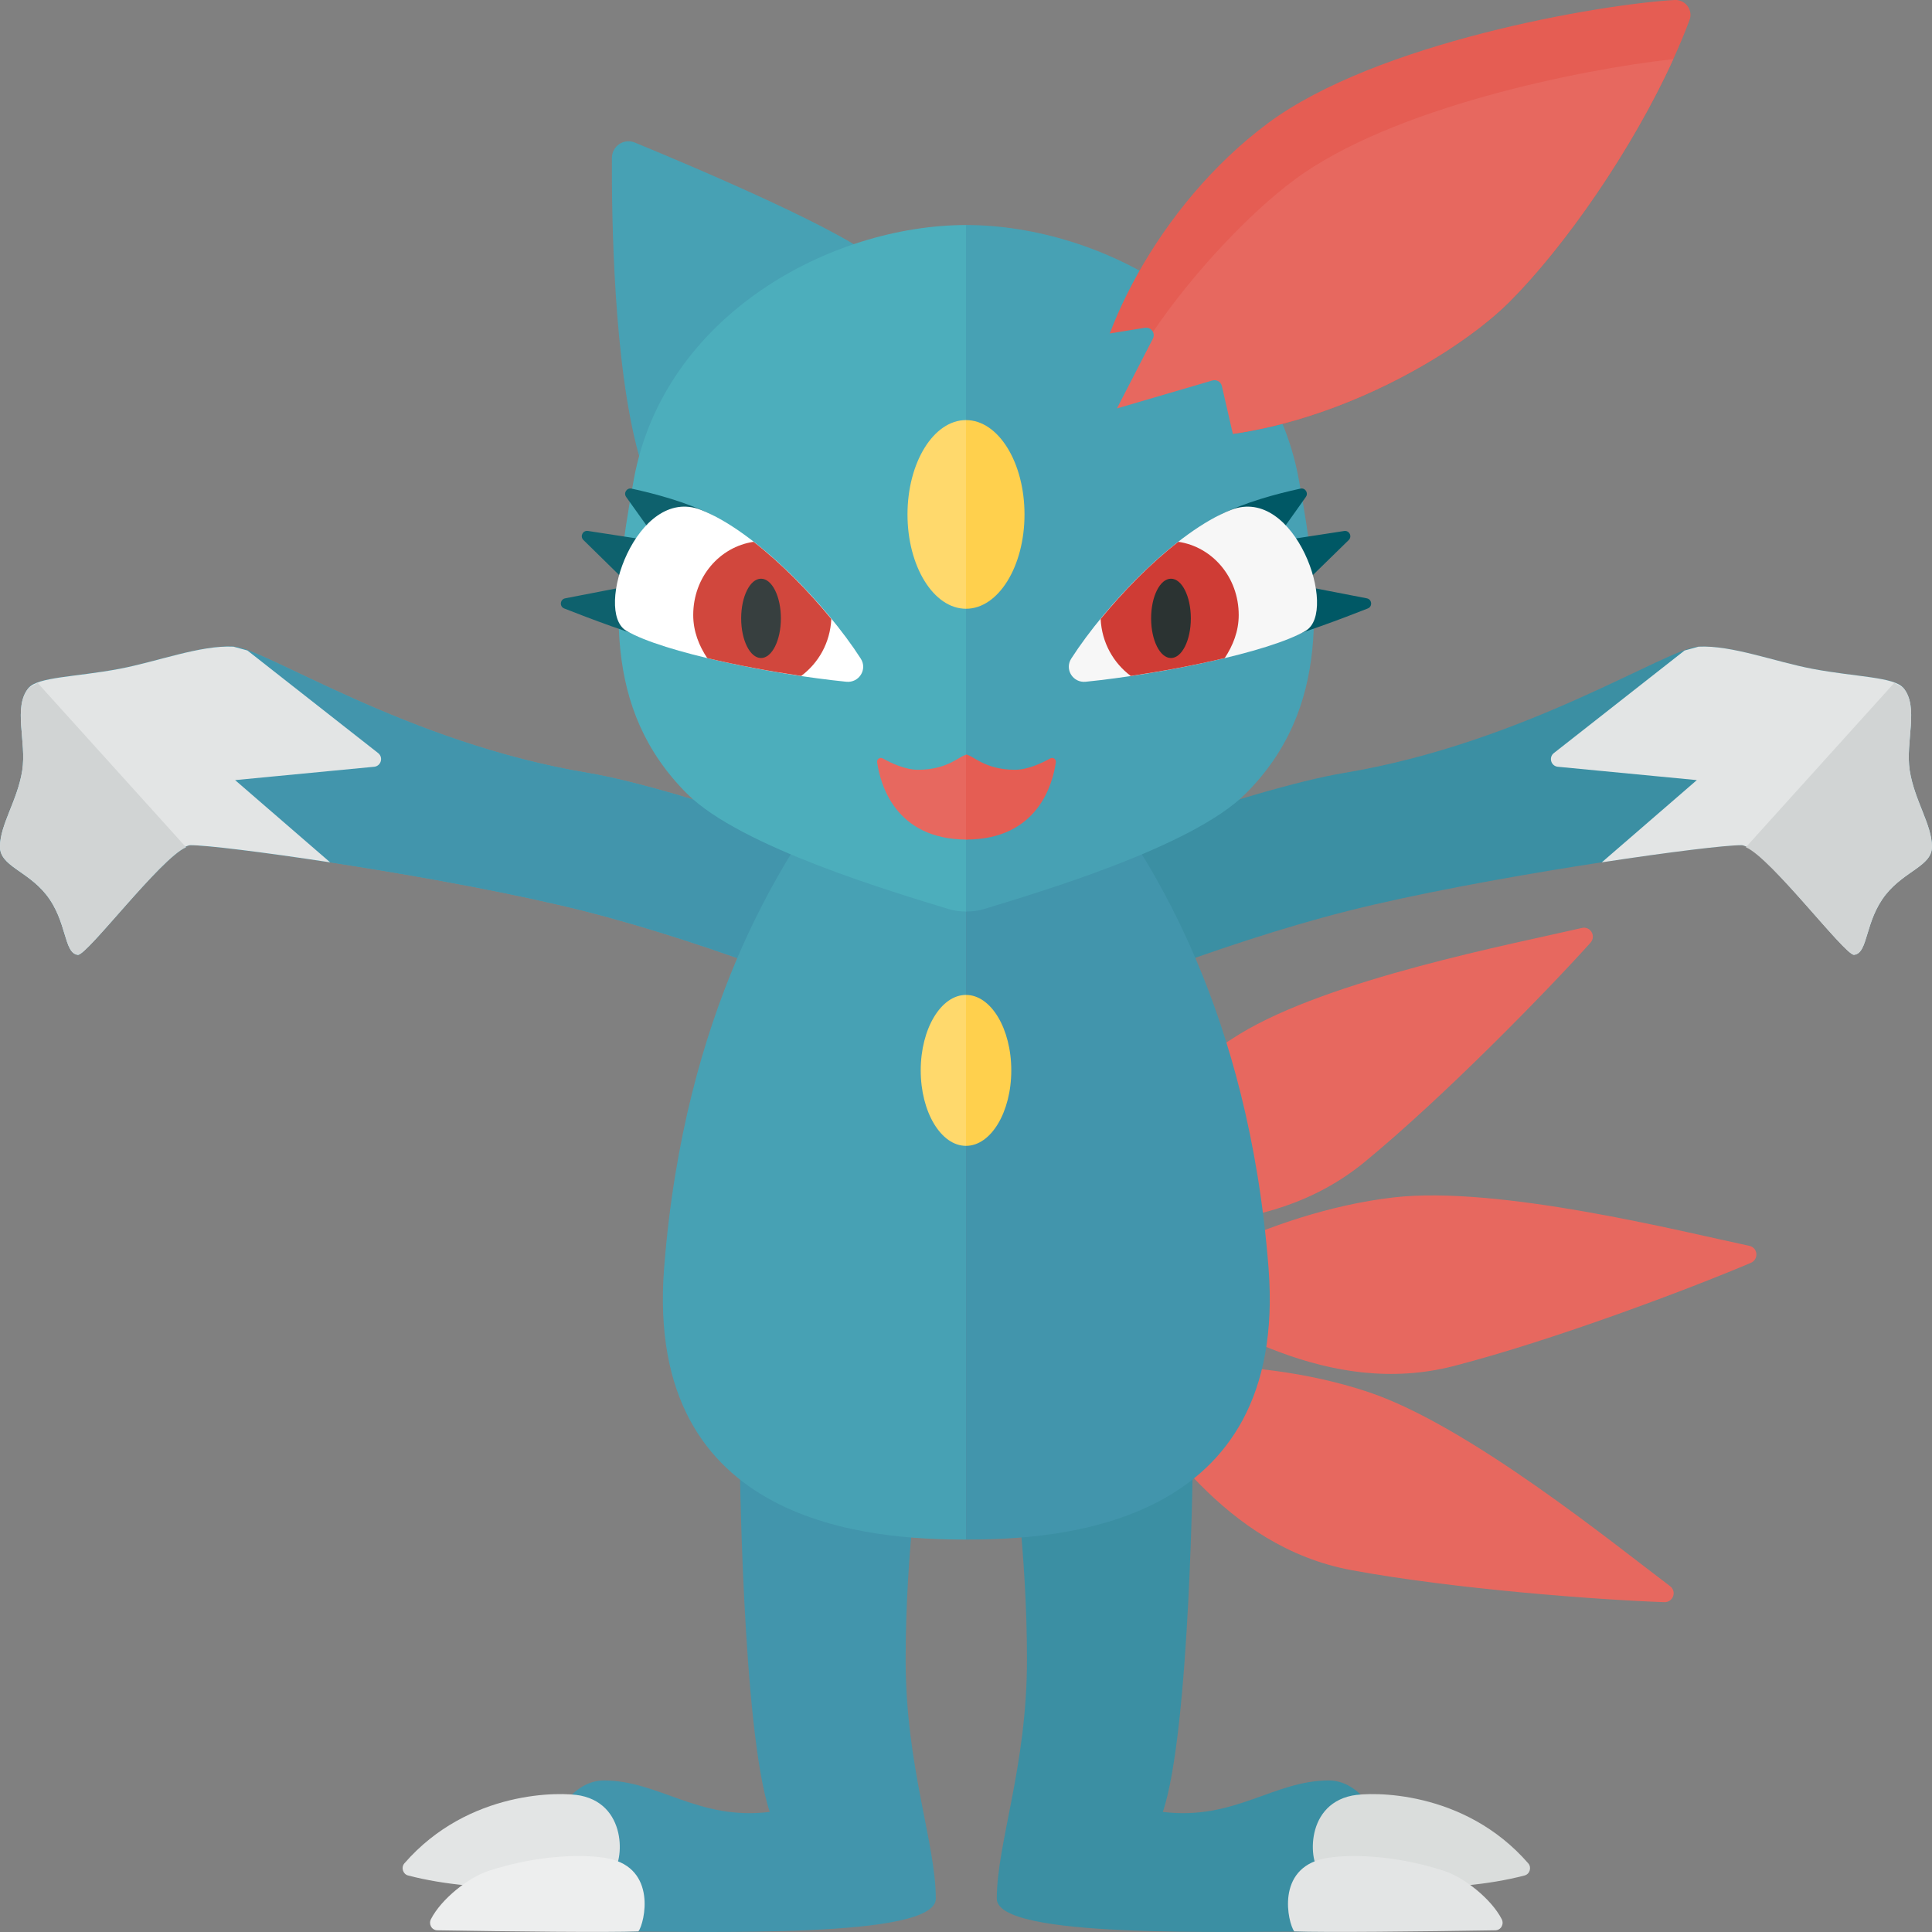 <svg xmlns="http://www.w3.org/2000/svg" width="32" height="32" viewBox="0 0 32 32"><rect x="0" y="0" width="32" height="32" fill="#808080" stroke="none"/><path fill="#3B8FA3" d="M16.563 14.679c.596-.325 4.146-1.618 5.701-1.877 3-.5 5.342-2.066 5.868-2.092.553-.028 1.263.25 1.895.368.725.136 1.347.132 1.5.316.263.316.03.889.105 1.368.079.5.368.895.368 1.263 0 .316-.447.395-.763.789-.353.441-.289.974-.526 1-.157.017-1.526-1.816-1.868-1.816-.581 0-4.342.539-6.526 1.092s-4.684 1.579-5.026 1.789c-.343.212-.728-2.2-.728-2.2z"/><path fill="#E3E5E5" d="M30.026 11.079c.725.136 1.347.132 1.5.316.263.316.03.889.105 1.368.079.5.368.895.368 1.263 0 .316-.447.395-.763.789-.353.441-.289.974-.526 1-.157.017-1.526-1.816-1.868-1.816-.264 0-1.183.112-2.311.284l1.574-1.362-2.303-.221c-.113-.012-.155-.155-.066-.226l2.166-1.7.23-.063c.553-.028 1.263.249 1.894.368z"/><path fill="#D1D4D4" d="M31.526 11.394c.263.316.03.889.105 1.368.079.5.368.895.368 1.263 0 .316-.447.395-.763.789-.353.441-.289.974-.526 1-.148.016-1.369-1.601-1.793-1.781l2.458-2.722.151.083z"/><g fill="#47A1B4"><path d="M15.437 14.679c-.596-.325-4.146-1.618-5.701-1.877-3-.5-5.342-2.066-5.868-2.092-.553-.028-1.263.25-1.895.368-.725.136-1.347.132-1.5.316-.263.316-.03.889-.105 1.368-.079.501-.368.895-.368 1.264 0 .316.447.395.763.789.353.441.289.974.526 1 .157.017 1.526-1.816 1.868-1.816.581 0 4.342.539 6.526 1.092s4.684 1.579 5.026 1.789c.343.211.728-2.201.728-2.201zM1.974 11.079c-.725.136-1.347.132-1.5.316-.263.316-.03.889-.105 1.368-.08.5-.369.894-.369 1.263 0 .316.447.395.763.789.353.441.289.974.526 1 .157.017 1.526-1.816 1.868-1.816.264 0 1.183.112 2.311.284l-1.574-1.362 2.304-.221c.113-.012.155-.155.066-.226l-2.166-1.7-.23-.063c-.553-.028-1.263.249-1.894.368zM.624 11.312l2.458 2.722c-.423.18-1.644 1.798-1.793 1.781-.237-.026-.173-.559-.526-1-.316-.395-.763-.473-.763-.789 0-.368.289-.763.368-1.263.076-.479-.158-1.053.105-1.368l.151-.083z"/></g><path fill="#4295AC" d="M15.437 14.679c-.596-.325-4.146-1.618-5.701-1.877-3-.5-5.342-2.066-5.868-2.092-.553-.028-1.263.25-1.895.368-.725.136-1.347.132-1.5.316-.263.316-.03.889-.105 1.368-.079.501-.368.895-.368 1.264 0 .316.447.395.763.789.353.441.289.974.526 1 .157.017 1.526-1.816 1.868-1.816.581 0 4.342.539 6.526 1.092s4.684 1.579 5.026 1.789c.343.211.728-2.201.728-2.201z"/><path fill="#E3E5E5" d="M1.974 11.079c-.725.136-1.347.132-1.5.316-.263.316-.03.889-.105 1.368-.08.5-.369.894-.369 1.263 0 .316.447.395.763.789.353.441.289.974.526 1 .157.017 1.526-1.816 1.868-1.816.264 0 1.183.112 2.311.284l-1.574-1.362 2.304-.221c.113-.012.155-.155.066-.226l-2.166-1.7-.23-.063c-.553-.028-1.263.249-1.894.368z"/><path fill="#D1D4D4" d="M.624 11.312l2.458 2.722c-.423.18-1.644 1.798-1.793 1.781-.237-.026-.173-.559-.526-1-.316-.395-.763-.473-.763-.789 0-.368.289-.763.368-1.263.076-.479-.158-1.053.105-1.368l.151-.083z"/><path fill="#4295AC" d="M15.25 24.039h-3s.042 4.618.5 5.972c-1.188.146-1.833-.521-2.75-.521-1.042 0-1.583 2.5-.042 2.5 1.792 0 5.542.125 5.542-.542 0-.917-.5-2.188-.5-3.958 0-1.809.25-3.451.25-3.451z"/><path fill="#E3E5E5" d="M9.618 29.741c-.311-.064-1.857-.101-2.92 1.122-.059.068-.025.179.062.201 1.199.314 2.843.226 3.358-.032.208-.104.312-1.125-.5-1.291z"/><path fill="#EDEEEE" d="M10.074 30.782c-.323-.066-1.104-.083-1.988.208-.328.108-.777.463-.948.797-.043.084.012.184.107.185 1.215.02 2.832.038 3.33.018.103-.145.311-1.041-.501-1.208z"/><path fill="#3B8FA3" d="M16.76 24.039h3s-.042 4.618-.5 5.972c1.188.146 1.833-.521 2.75-.521 1.042 0 1.583 2.5.042 2.5-1.792 0-5.542.125-5.542-.542 0-.917.5-2.188.5-3.958 0-1.809-.25-3.451-.25-3.451z"/><path fill="#DADDDC" d="M22.393 29.741c.311-.064 1.857-.101 2.92 1.122.059.068.025.179-.062.201-1.199.314-2.843.226-3.358-.032-.209-.104-.313-1.125.5-1.291z"/><path fill="#E3E5E5" d="M21.937 30.782c.323-.066 1.104-.083 1.988.208.328.108.777.463.948.797.043.084-.012.184-.107.185-1.215.02-2.832.038-3.33.018-.104-.145-.312-1.041.501-1.208z"/><path fill="#E7685F" d="M23.083 19.833c1.736-.2 4.752.56 5.891.802.143.03.16.224.025.282-1.017.432-3.269 1.282-4.917 1.708-2.083.538-3.925-.708-5.047-1.313.001 0 1.88-1.228 4.048-1.479zm-4.715 2.851c.761 1.023 1.904 2.931 4.019 3.323 1.674.311 4.073.491 5.178.53.147.005.213-.178.096-.266-.931-.7-3.343-2.664-5.001-3.216-2.07-.691-4.292-.371-4.292-.371zm-.888-2.5c1.273.075 3.469.425 5.129-.943 1.314-1.083 2.995-2.805 3.734-3.626.098-.109.001-.278-.142-.245-1.135.263-4.19.848-5.678 1.763-1.86 1.144-3.043 3.051-3.043 3.051z"/><path fill="#47A1B4" d="M13.667 13.292c-.708 1-2.333 3.417-2.667 7.708s3.458 4.5 5 4.5v-12.208s-2.282-.072-2.333 0zM10.577 7.521c-.415-1.499-.447-3.941-.442-4.904.001-.199.198-.331.382-.255.991.408 3.623 1.522 4.047 1.993.502.559-2.537 3.609-3.792 3.364-.098-.019-.168-.102-.195-.198z"/><path fill="#4CAEBC" d="M10.5 7.929c-.373 2.014-.52 3.818.879 5.217.889.889 3.466 1.644 4.326 1.909.101.031.203.044.305.043v-11.371c-2.26 0-5.01 1.5-5.51 4.202z"/><path fill="#4295AC" d="M18.344 13.292c.708 1 2.333 3.417 2.667 7.708.333 4.292-3.469 4.5-5.01 4.5v-12.208c-.001 0 2.291-.072 2.343 0z"/><path fill="#47A1B4" d="M21.51 7.929c.373 2.014.52 3.818-.879 5.217-.889.889-3.466 1.644-4.326 1.909-.101.031-.203.044-.305.043v-11.371c2.26 0 5.01 1.5 5.51 4.202z"/><path fill="#E55D53" d="M18.059 7.035c0-1.375 1.123-3.641 2.941-4.994 1.792-1.333 5.477-1.968 6.736-2.041.178-.01.311.165.248.332-.626 1.676-1.942 3.626-2.984 4.668-1.12 1.12-4.316 2.869-6.941 2.035z"/><path fill="#E7685F" d="M18.61 7.169c2.506.459 5.347-1.126 6.39-2.169.91-.91 2.029-2.513 2.715-4.021-1.533.169-4.667.802-6.277 2-1.499 1.115-3.501 3.771-2.828 4.19z"/><path fill="#47A1B4" d="M16.375 5.848l2.589-.419c.101-.016.178.089.131.181l-.595 1.155 1.581-.463c.069-.02.141.022.157.092l.429 1.871-3.417-.5-.875-1.917z"/><path fill="#E7685F" d="M16.017 12.5c-.109 0-.297.25-.813.25-.211 0-.449-.113-.583-.188-.045-.025-.1.011-.093.062.048.344.289 1.282 1.488 1.282v-1.406z"/><path fill="#E55D53" d="M16 12.5c.109 0 .297.25.812.25.211 0 .449-.113.583-.188.045-.025.1.011.093.062-.048.344-.289 1.282-1.488 1.282v-1.406z"/><path fill="#0E616D" d="M10.371 8.231c-.047-.066.01-.155.089-.138.403.087.919.228 1.325.431.486.243-.286 1.937-.841 2.105-.451-.109-1.196-.392-1.599-.551-.082-.032-.07-.152.017-.168l1.074-.208-.773-.758c-.061-.06-.01-.163.075-.15l1.163.179-.53-.742z"/><path fill="#fff" d="M14.018 11.292c.21.021.353-.205.239-.383-.576-.897-1.741-2.111-2.648-2.464-1.06-.412-1.783 1.68-1.236 2.002.613.36 2.417.721 3.645.845z"/><path fill="#D1473D" d="M13.27 11.196c-.517-.077-1.064-.178-1.556-.296-.136-.204-.232-.442-.232-.713 0-.631.439-1.13 1-1.213.459.357.914.821 1.287 1.278-.019.398-.214.731-.499.944z"/><ellipse fill="#373F3F" cx="12.605" cy="10.242" rx=".329" ry=".657"/><path fill="#005865" d="M21.629 8.231c.047-.066-.01-.155-.089-.138-.403.087-.919.228-1.325.431-.486.243.286 1.937.841 2.105.451-.109 1.196-.392 1.599-.551.082-.032.07-.152-.017-.168l-1.074-.208.775-.757c.061-.06.01-.163-.075-.15l-1.163.179.528-.743z"/><path fill="#F7F7F7" d="M17.982 11.292c-.21.021-.353-.205-.239-.383.576-.897 1.741-2.111 2.648-2.464 1.06-.412 1.783 1.68 1.236 2.002-.613.36-2.417.721-3.645.845z"/><path fill="#CF3C35" d="M18.23 10.252c.374-.457.828-.921 1.287-1.278.561.083 1 .583 1 1.213 0 .271-.097.508-.232.713-.492.118-1.039.219-1.556.296-.284-.213-.479-.546-.499-.944z"/><ellipse fill="#2B3332" cx="19.395" cy="10.242" rx=".329" ry=".657"/><path fill="#FFD96C" d="M16 6.958v3.125c-.535 0-.969-.7-.969-1.562 0-.863.434-1.563.969-1.563z"/><path fill="#FFD04D" d="M16 6.958v3.125c.535 0 .969-.7.969-1.562 0-.863-.434-1.563-.969-1.563z"/><path fill="#FFD96C" d="M15.25 17.729c0 .69.336 1.25.75 1.25v-2.5c-.414 0-.75.56-.75 1.25z"/><path fill="#FFD04D" d="M16.75 17.729c0 .69-.336 1.25-.75 1.25v-2.5c.414 0 .75.56.75 1.25z"/></svg>